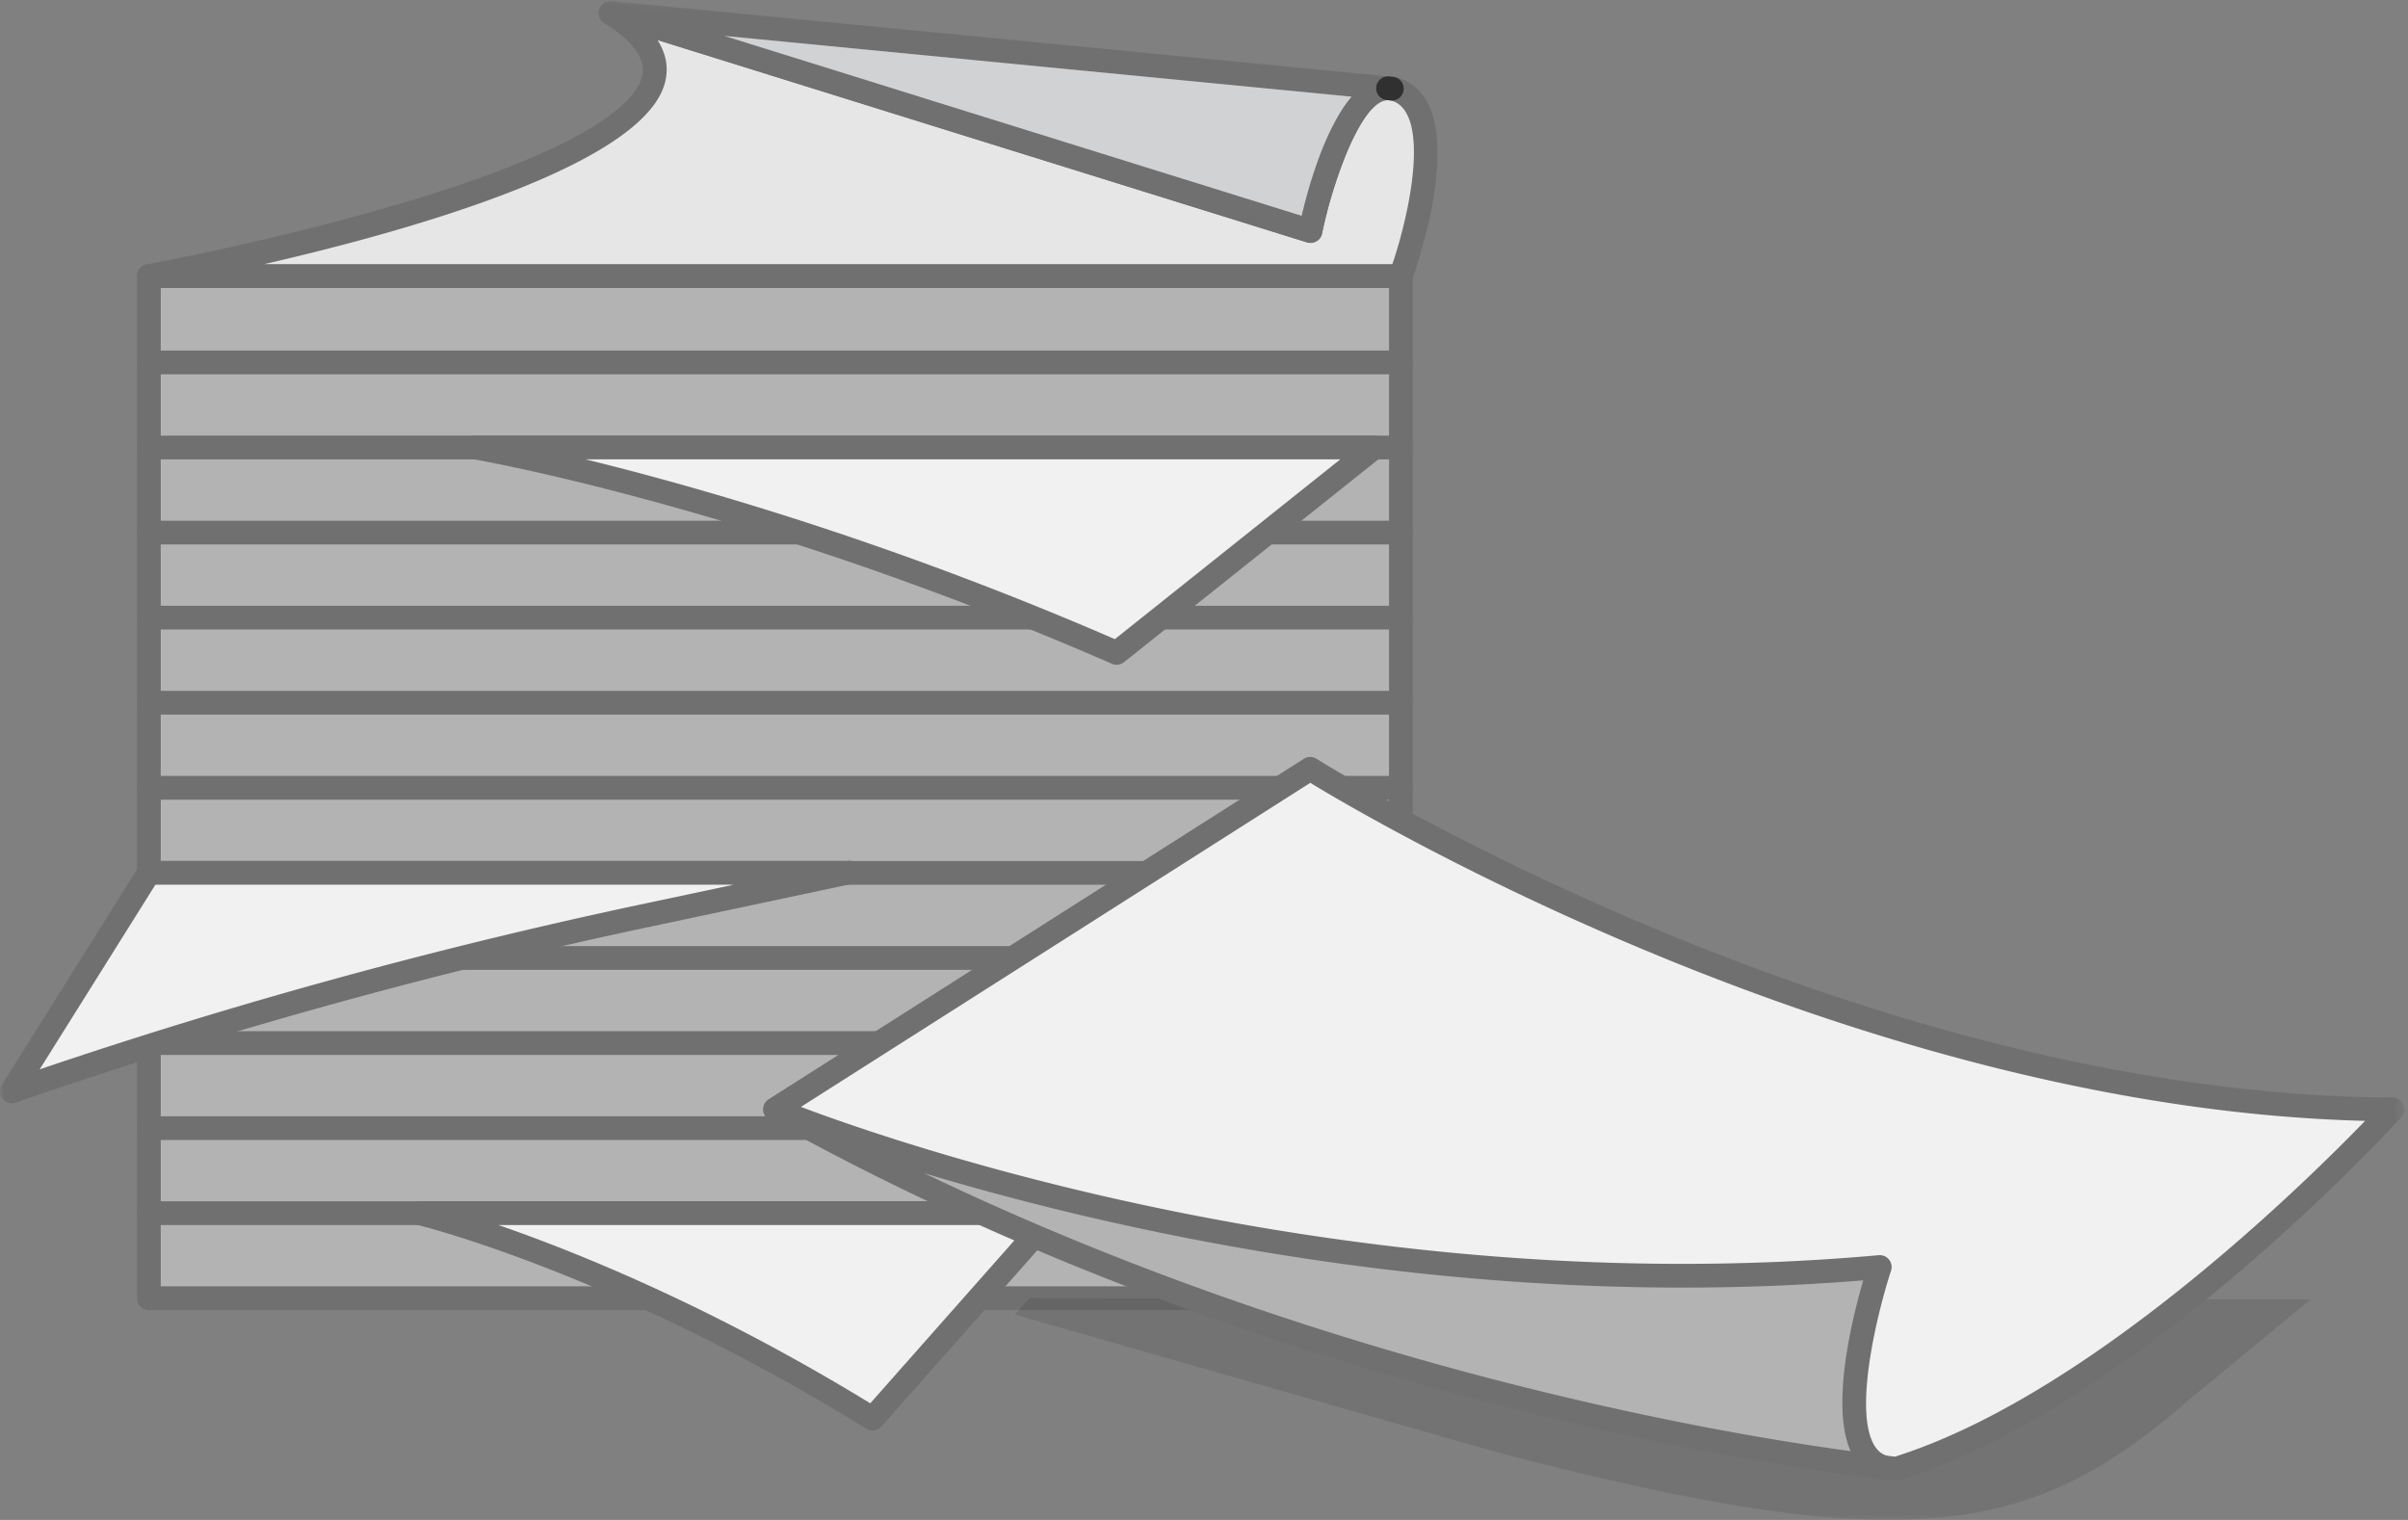 <svg xmlns="http://www.w3.org/2000/svg" xmlns:xlink="http://www.w3.org/1999/xlink" width="263" height="166" viewBox="0 0 263 166">
    <rect x="0" y="0" width="263" height="166" fill="#808080" stroke="none"/>
    <defs>
        <path id="a" d="M0 .118h262.583V166H0z"/>
    </defs>
    <g fill="none" fill-rule="evenodd">
        <path fill="#B3B3B3" d="M16 141h137V30H16z"/>
        <g>
            <mask id="b" fill="#fff">
                <use xlink:href="#a"/>
            </mask>
            <path fill="#707070" d="M17.556 140.487h134.155V31.443H17.556v109.044zm135.45 2.593H16.261a1.297 1.297 0 0 1-1.296-1.297V30.147c0-.716.58-1.297 1.296-1.297h136.745c.717 0 1.296.581 1.296 1.297v111.636c0 .716-.58 1.297-1.296 1.297z" mask="url(#b)"/>
            <path fill="#707070" d="M153.005 131.201H16.261a1.296 1.296 0 0 0 0 2.594h136.744a1.296 1.296 0 1 0 0-2.594M153.005 121.91H16.261a1.296 1.296 0 1 0 0 2.594h136.744a1.296 1.296 0 0 0 0-2.594M153.005 112.618H16.261a1.296 1.296 0 0 0 0 2.594h136.744a1.296 1.296 0 1 0 0-2.594M153.005 103.327H16.261a1.296 1.296 0 1 0 0 2.594h136.744a1.296 1.296 0 0 0 0-2.594M153.005 94.035H16.261a1.296 1.296 0 1 0 0 2.594h136.744a1.296 1.296 0 0 0 0-2.594M153.005 84.743H16.261a1.296 1.296 0 0 0 0 2.594h136.744a1.296 1.296 0 1 0 0-2.594M153.005 75.452H16.261a1.296 1.296 0 1 0 0 2.594h136.744a1.296 1.296 0 0 0 0-2.594M153.005 66.16H16.261a1.296 1.296 0 0 0 0 2.593h136.744a1.296 1.296 0 0 0 0-2.594M153.005 56.868H16.261a1.296 1.296 0 0 0 0 2.593h136.744a1.296 1.296 0 0 0 0-2.593M153.005 47.576H16.261a1.296 1.296 0 0 0 0 2.594h136.744a1.296 1.296 0 0 0 0-2.594M16.261 40.878h136.744a1.296 1.296 0 0 0 0-2.593H16.261a1.296 1.296 0 0 0 0 2.593" mask="url(#b)"/>
            <path fill="#F1F1F1" d="M150.098 48.869l-28.135 22.436C82.161 53.95 51.872 48.869 51.872 48.869h98.226zM115.148 132.498L95.3 154.934c-28.1-17.355-49.473-22.436-49.473-22.436h69.321zM92.48 95.326l-22.494 4.777a576.873 576.873 0 0 0-66.028 18.181l-2.663.912 14.961-23.87h76.223z" mask="url(#b)"/>
            <path fill="#707070" d="M63.942 50.165c12.37 3.026 33.354 9.03 57.822 19.639l24.627-19.639h-82.45zm58.021 22.436c-.176 0-.352-.036-.518-.107C82.267 55.41 51.958 50.198 51.658 50.147a1.295 1.295 0 0 1-1.078-1.386 1.294 1.294 0 0 1 1.29-1.19h98.227a1.296 1.296 0 0 1 .807 2.312l-28.135 22.436a1.288 1.288 0 0 1-.806.282zM54.449 133.795c8.683 3.002 23.412 8.959 40.601 19.465l17.22-19.465H54.449zm40.85 22.436c-.233 0-.469-.064-.68-.193-27.57-17.028-48.88-22.227-49.093-22.278a1.296 1.296 0 0 1 .302-2.559h69.32a1.297 1.297 0 0 1 .97 2.157L96.27 155.794a1.293 1.293 0 0 1-.97.437zM16.972 96.623L4.334 116.788c21.223-7.2 43.216-13.238 65.382-17.953l10.415-2.212H16.972zm-15.677 23.87a1.297 1.297 0 0 1-1.096-1.986l14.962-23.87c.234-.379.65-.608 1.095-.608h76.222a1.297 1.297 0 1 1 .27 2.567l-22.493 4.776c-22.345 4.753-44.51 10.856-65.88 18.14l-2.66.912a1.294 1.294 0 0 1-.42.069z" mask="url(#b)"/>
            <path fill="#E6E6E6" d="M153.003 30.144H16.269S90.867 16.527 66.692 1.42l76.439 23.81s3.211-15.588 8.473-15.588l.414.039c.324.039.648.155.985.324 6.102 3.125 0 20.14 0 20.14" mask="url(#b)"/>
            <path fill="#707070" d="M28.866 28.847C45.061 25.125 70.96 17.798 72.71 8.668c.285-1.478-.015-2.905-.896-4.293l28.555 8.897 42.378 13.19c.064.012.13.038.195.051a1.282 1.282 0 0 0 .84-.169c.325-.181.545-.492.611-.855.233-1.103.517-2.296.868-3.528.233-.804.493-1.634.765-2.451 1.502-4.461 3.562-8.572 5.454-8.572h.076l.311.026c.013 0 .013 0 .026.012h.026c.13.026.298.091.492.182 3.539 1.816 1.764 11.451-.335 17.69H28.866zM153.58 8.85a4.235 4.235 0 0 0-1.44-.467l-.414-.026-.117-.013h-.013c-1.503 0-2.823.869-3.977 2.217-.362.428-.724.908-1.061 1.427-.156.246-.311.506-.455.765-.155.273-.31.545-.452.83-.13.234-.248.467-.364.713-.687 1.427-1.268 2.944-1.748 4.397-.13.389-.247.765-.364 1.128a60.12 60.12 0 0 0-1.01 3.748L79.108 3.921h-.024L67.073.174c-.065-.013-.117-.04-.18-.04-.065-.012-.117-.012-.183-.012a.846.846 0 0 0-.362.052c-.064.012-.116.038-.182.064a.422.422 0 0 0-.155.078c-.051.04-.103.078-.155.117a.415.415 0 0 0-.13.13c-.038.038-.077.077-.105.13a1.275 1.275 0 0 0-.181 1.05 1.19 1.19 0 0 0 .298.544l.039.04a.87.87 0 0 0 .207.168c0 .013.013.013.027.026 3.097 1.945 4.496 3.852 4.145 5.667-.48 2.516-4.69 7.743-27.517 14.37-13.28 3.864-26.47 6.29-26.598 6.315a1.285 1.285 0 0 0-1.063 1.388c.065.674.623 1.18 1.295 1.18h136.734a1.3 1.3 0 0 0 1.22-.856c.66-1.854 6.282-18.195-.648-21.735z" mask="url(#b)"/>
            <path fill="#707070" d="M147.618 10.561a14.06 14.06 0 0 0-1.06 1.427 14.87 14.87 0 0 0-.456.765c-.155.272-.31.545-.453.83-.13.234-.246.467-.363.713-.687 1.427-1.268 2.944-1.748 4.397-.13.389-.247.765-.364 1.128-.44 1.44-.776 2.75-1.01 3.748L79.109 3.921l68.51 6.64zm4.107-2.204l-.117-.013h-.012L66.89.134l-.077-.012h-.104a.843.843 0 0 0-.361.051c-.065.013-.117.04-.183.065a.422.422 0 0 0-.154.078l-.156.117a.415.415 0 0 0-.13.13c-.038.038-.078.077-.104.13a.883.883 0 0 0-.104.18c-.052.091-.078.182-.104.286-.007.048-.005.09-.009.136 0 .01 0 .02-.002.029-.008.145 0 .288.037.419a1.19 1.19 0 0 0 .298.544l.04.04a.87.87 0 0 0 .206.168c0 .013.013.013.028.026.09.052.193.103.296.13L69.6 3.674l30.77 9.597 42.378 13.202c.052.013.13.039.195.039.064.013.129.013.193.013.22 0 .455-.065.648-.182.324-.181.544-.492.61-.856.232-1.102.517-2.295.869-3.527.231-.804.492-1.634.764-2.451 1.503-4.423 3.563-8.482 5.518-8.573h.064c.61 0 1.128-.428 1.244-1.011a.58.58 0 0 0 .04-.22 1.287 1.287 0 0 0-1.167-1.35z" mask="url(#b)"/>
            <path fill="#D1D2D4" d="M147.618 10.561a14.06 14.06 0 0 0-1.06 1.427 14.87 14.87 0 0 0-.456.765c-.155.272-.31.545-.453.83-.13.234-.246.48-.363.713-.687 1.427-1.268 2.944-1.748 4.397-.13.389-.247.765-.364 1.128-.44 1.44-.776 2.75-1.01 3.748L79.109 3.921l68.51 6.64z" mask="url(#b)"/>
            <path fill="#2F302F" d="M152.019 10.976c-.04 0-.08-.001-.122-.005l-.415-.039a1.296 1.296 0 0 1 .241-2.582l.415.038a1.297 1.297 0 0 1-.12 2.588" mask="url(#b)"/>
            <path fill="#000" fill-opacity=".1" d="M112.438 141.777l-1.592 1.8 52.777 15.068c45.3 11.836 58.517 9.078 75.79-6.052l12.956-10.68-139.931-.136z" mask="url(#b)"/>
            <path fill="#F1F1F1" d="M261.289 121.16s-28.425 31.218-54.135 39.23c-.03.014-.059.014-.073.014-.044 0-.102 0-.145-.014-.175-.029-.494-.059-.93-.103a.687.687 0 0 1-.175-.03c-7.132-1.903-.522-21.882-.522-21.882-63.693 5.73-117.639-15.963-120.56-17.156-.028-.03-.07-.03-.086-.043-.014-.015-.03-.015-.03-.015l58.464-37.194s58.202 36.889 118.192 37.194" mask="url(#b)"/>
            <path fill="#B3B3B3" d="M205.309 138.376s-6.61 19.977.522 21.882c-9.237-1.06-66.452-8.636-121.081-39.039 2.92 1.192 56.866 22.886 120.559 17.157" mask="url(#b)"/>
            <path fill="#707070" d="M207.08 161.7c-.074 0-.223 0-.402-.037-.126-.02-.325-.038-.579-.062l-.221-.024a1.507 1.507 0 0 1-.36-.06 1.295 1.295 0 0 1-.944-1.572 1.29 1.29 0 0 1 1.57-.944h.003c-.004 0-.062-.01-.14-.01l.348.029c.255.025.465.047.621.065 21.145-6.69 44.454-29.56 51.339-36.672-55.096-1.379-108.494-32.826-115.206-36.915l-57.28 36.44a1.29 1.29 0 0 1-1.713.411 1.298 1.298 0 0 1-.177-2.282l58.464-37.193c.42-.269.961-.27 1.387-.001.58.367 58.591 36.692 117.504 36.992a1.298 1.298 0 0 1 .951 2.17c-1.17 1.285-28.957 31.57-54.706 39.592v-.002a1.62 1.62 0 0 1-.459.076" mask="url(#b)"/>
            <path fill="#707070" d="M100.923 128.124c43.967 21.104 86.267 28.335 101.2 30.36-2.199-4.934.168-14.5 1.38-18.652-42.91 3.503-81.532-5.372-102.58-11.708m104.91 33.43c-.05 0-.1-.002-.15-.007-10.76-1.236-67.193-8.936-121.563-39.194a1.299 1.299 0 0 1-.538-1.696 1.295 1.295 0 0 1 1.659-.639c2.28.933 56.614 22.767 119.95 17.066a1.3 1.3 0 0 1 1.347 1.7c-1.28 3.875-4.12 14.828-1.91 18.924.382.707.87 1.12 1.537 1.297a1.297 1.297 0 0 1-.332 2.55" mask="url(#b)"/>
        </g>
    </g>
</svg>
